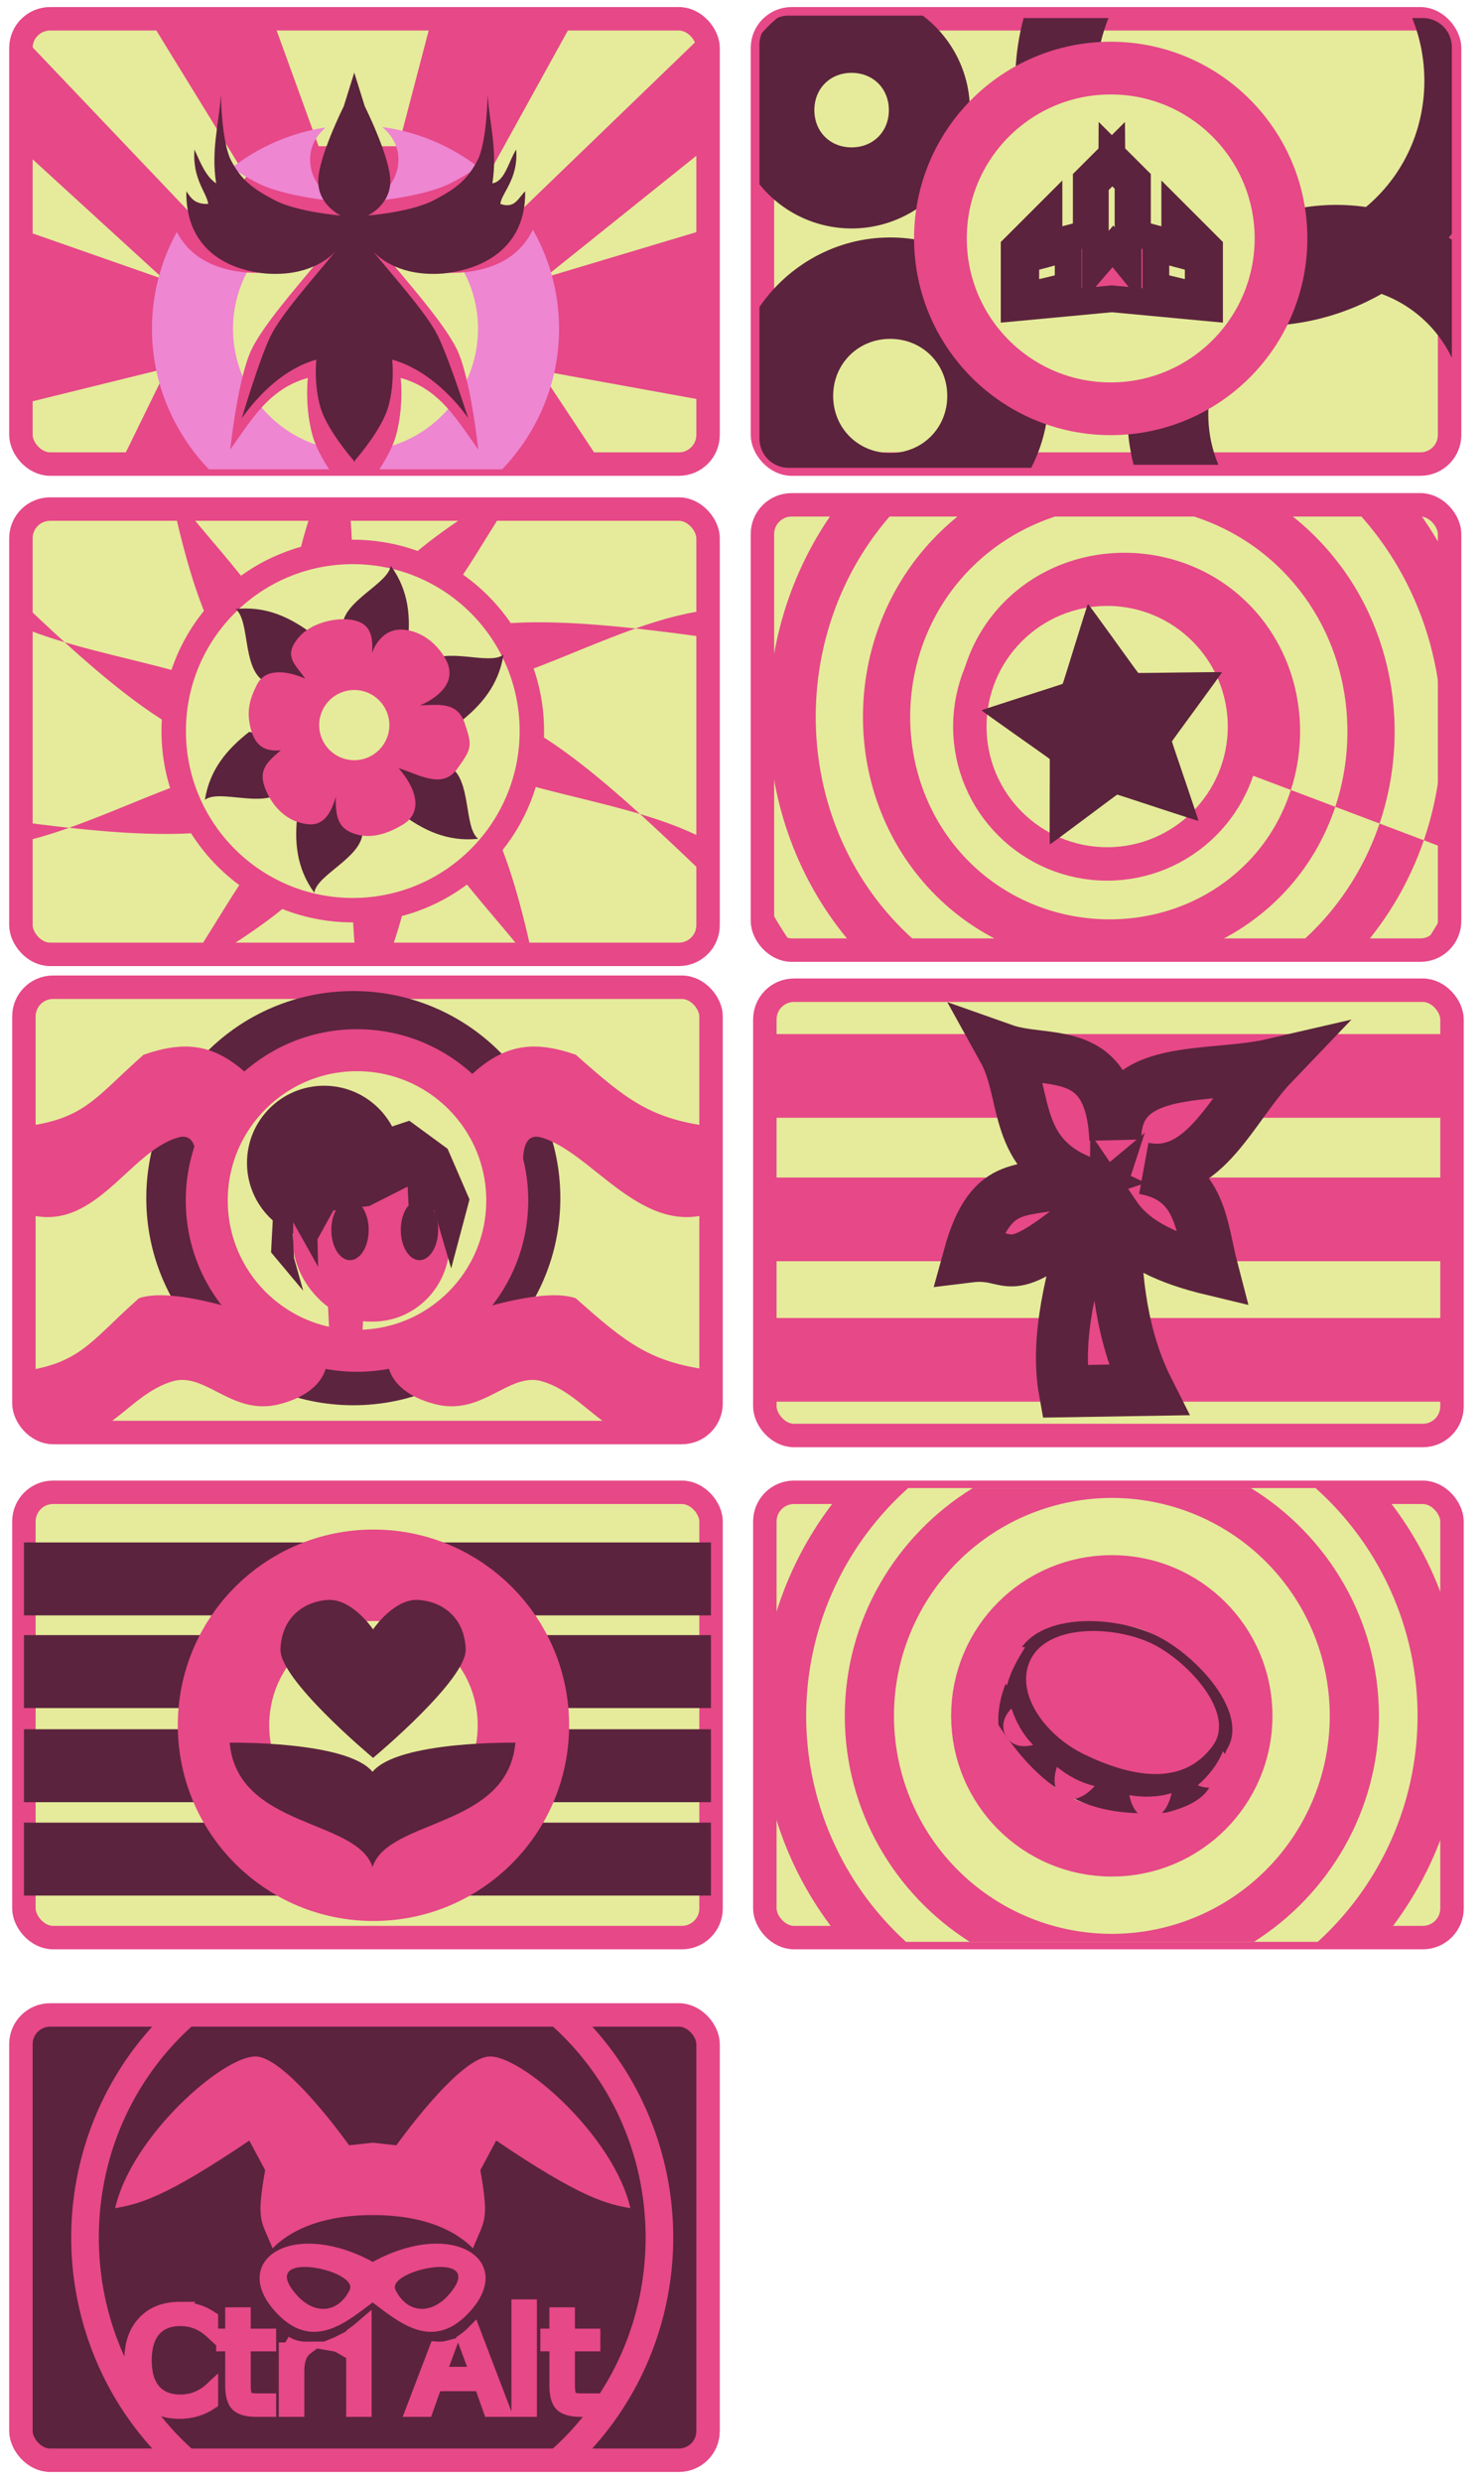 <?xml version="1.0" encoding="UTF-8" standalone="no"?>
<!-- Created with Inkscape (http://www.inkscape.org/) -->

<svg
   width="183mm"
   height="306mm"
   viewBox="0 0 183 306"
   version="1.1"
   id="svg27335"
   inkscape:version="1.2.2 (b0a8486, 2022-12-01)"
   sodipodi:docname="Flags.svg"
   xml:space="preserve"
   xmlns:inkscape="http://www.inkscape.org/namespaces/inkscape"
   xmlns:sodipodi="http://sodipodi.sourceforge.net/DTD/sodipodi-0.dtd"
   xmlns="http://www.w3.org/2000/svg"
   xmlns:svg="http://www.w3.org/2000/svg"><sodipodi:namedview
     id="namedview27337"
     pagecolor="#ffffff"
     bordercolor="#000000"
     borderopacity="0.25"
     inkscape:showpageshadow="2"
     inkscape:pageopacity="0.0"
     inkscape:pagecheckerboard="0"
     inkscape:deskcolor="#d1d1d1"
     inkscape:document-units="mm"
     showgrid="false"
     showguides="true"
     inkscape:zoom="0.49798681"
     inkscape:cx="276.11173"
     inkscape:cy="590.37708"
     inkscape:window-width="1360"
     inkscape:window-height="699"
     inkscape:window-x="0"
     inkscape:window-y="32"
     inkscape:window-maximized="1"
     inkscape:current-layer="layer1"><sodipodi:guide
       position="30.149,180.144"
       orientation="0,-1"
       id="guide65746"
       inkscape:locked="false" /></sodipodi:namedview><defs
     id="defs27332"><rect
       x="40.323"
       y="586.335"
       width="417.928"
       height="89.295"
       id="rect62629" /></defs><g
     inkscape:label="Layer 1"
     inkscape:groupmode="layer"
     id="layer1"><rect
       style="fill:#e5eb9a;fill-opacity:1;stroke:#e64888;stroke-width:2.892;stroke-linecap:square;stroke-linejoin:round;stroke-dasharray:none;stroke-opacity:1;paint-order:markers stroke fill"
       id="rect27925"
       width="84.737"
       height="54.895"
       x="2.579"
       y="2.316"
       rx="3.599"
       ry="3.599" /><path
       style="fill:#e64888;fill-opacity:1;stroke:none;stroke-width:19.992;stroke-linecap:square;stroke-linejoin:round;stroke-dasharray:none;stroke-opacity:1;paint-order:markers stroke fill"
       d="M 2.234,3.96 25.289,28.188 30.369,21.805 18.125,1.876 h 15.305 l 5.862,16.152 h 9.834 l 4.299,-16.412 17.715,0.13 -11.723,21.232 2.771,4.938 25.365,-24.476 0.022,14.396 -20.448,16.395 20.388,-6.106 0.792,21.499 L 66.583,45.679 74.657,57.886 14.608,57.626 20.6,45.382 2.103,49.941 1.973,28.057 20.209,34.44 1.973,17.767 Z"
       id="path29963"
       sodipodi:nodetypes="ccccccccccccccccccccccccc" /><g
       id="path29877"
       transform="translate(-7.294,-15.247)"><path
         id="path29906"
         style="color:#000000;fill:#ee86d2;fill-opacity:1;stroke-linecap:square;stroke-linejoin:round;-inkscape-stroke:none;paint-order:markers stroke fill"
         d="m 54.445,30.907 c 0.982,0.844 1.981,2.15 1.981,3.982 0,3.602 -3.388,5.183 -3.388,5.183 0,0 6.505,-0.505 9.967,-2.313 1.316,-0.687 2.357,-1.302 3.227,-1.954 -3.379,-2.569 -7.414,-4.308 -11.786,-4.898 z m -6.995,0.053 c -4.294,0.646 -8.25,2.402 -11.563,4.961 0.837,0.609 1.829,1.192 3.066,1.838 3.462,1.807 9.967,2.313 9.967,2.313 0,0 -3.388,-1.58 -3.388,-5.183 0,-1.792 0.957,-3.083 1.918,-3.928 z m 25.558,12.603 c -1.678,3.429 -4.831,4.927 -8.728,5.279 -6.276,0.44 -9.434,-2.233 -10.495,-3.388 3.802,4.613 8.248,9.572 9.857,12.866 1.67,3.418 2.631,12.348 2.631,12.348 -2.581,-3.585 -4.739,-7.48 -9.563,-8.822 0,0 0.412,3.397 -0.558,7.017 -0.364,1.357 -1.189,2.873 -2.077,4.241 h 15.143 c 4.335,-4.522 7.018,-10.638 7.018,-17.318 0,-4.421 -1.176,-8.594 -3.228,-12.223 z M 29.099,43.85 c -1.952,3.561 -3.066,7.631 -3.066,11.935 0,6.68 2.683,12.795 7.018,17.318 H 47.884 C 46.996,71.735 46.17,70.219 45.807,68.862 44.837,65.242 45.248,61.845 45.248,61.845 c -4.824,1.342 -6.983,5.236 -9.563,8.822 0,0 0.961,-8.93 2.631,-12.348 1.609,-3.293 6.053,-8.251 9.855,-12.864 -1.064,1.157 -4.221,3.825 -10.492,3.386 -3.786,-0.341 -6.867,-1.768 -8.579,-4.991 z" /><path
         id="path29903"
         style="color:#000000;fill:#e5eb9a;fill-opacity:1;stroke-width:19.992;stroke-linecap:square;stroke-linejoin:round;-inkscape-stroke:none;paint-order:markers stroke fill"
         d="m 53.785,45.453 c 3.802,4.613 8.248,9.572 9.857,12.866 0.46,0.942 0.867,2.304 1.214,3.781 a 15.105,15.105 0 0 0 1.384,-6.315 15.105,15.105 0 0 0 -1.706,-6.97 c -0.085,0.009 -0.169,0.019 -0.254,0.026 C 58.004,49.281 54.846,46.609 53.785,45.453 Z m -5.615,0.003 c -1.061,1.154 -4.205,3.81 -10.442,3.388 a 15.105,15.105 0 0 0 -1.699,6.941 15.105,15.105 0 0 0 1.184,5.852 c 0.322,-1.297 0.69,-2.475 1.102,-3.318 1.609,-3.293 6.053,-8.251 9.855,-12.864 z M 45.248,61.845 c -2.446,0.681 -4.206,2.018 -5.684,3.639 a 15.105,15.105 0 0 0 6.656,4.566 C 46.051,69.646 45.91,69.247 45.807,68.862 44.837,65.242 45.248,61.845 45.248,61.845 Z m 11.462,0 c 0,0 0.412,3.397 -0.558,7.017 -0.115,0.43 -0.277,0.876 -0.472,1.328 a 15.105,15.105 0 0 0 6.878,-4.524 c -1.512,-1.702 -3.311,-3.115 -5.848,-3.82 z" /></g><path
       id="path32283"
       style="fill:#5b233d;fill-opacity:1;stroke:none;stroke-width:19.969;stroke-linecap:square;stroke-linejoin:round;stroke-dasharray:none;stroke-opacity:1;paint-order:markers stroke fill"
       d="m 27.238,11.672 c -0.229,3.622 -1.231,6.761 -0.585,10.929 -1.239,-0.806 -1.935,-2.517 -2.669,-4.164 -0.298,3.597 1.523,5.331 1.693,6.701 -1.717,0.063 -2.158,-0.784 -2.699,-1.561 -0.103,7.088 4.996,9.71 9.855,10.148 5.117,0.359 7.693,-1.818 8.561,-2.763 -3.102,3.764 -6.728,7.808 -8.04,10.495 -1.362,2.789 -3.528,10.075 -3.528,10.075 2.106,-2.925 5.249,-6.102 9.185,-7.198 0,0 -0.336,2.771 0.456,5.725 0.712,2.658 3.586,6.07 4.159,6.732 v 0.14 c 0,0 0.044,-0.051 0.061,-0.07 0.017,0.019 0.06,0.07 0.06,0.07 v -0.14 c 0.574,-0.663 3.448,-4.075 4.16,-6.732 0.791,-2.954 0.455,-5.725 0.455,-5.725 3.936,1.095 7.263,4.272 9.369,7.198 0,0 -2.35,-7.286 -3.713,-10.075 -1.313,-2.688 -4.94,-6.734 -8.042,-10.497 0.866,0.943 3.442,3.124 8.563,2.765 4.859,-0.438 10.326,-3.061 10.223,-10.148 -0.836,0.8 -1.267,2.207 -3.067,1.561 0.17,-1.37 2.252,-3.104 1.954,-6.701 -0.935,1.472 -1.379,3.924 -2.93,4.164 0.645,-4.168 -0.356,-7.307 -0.585,-10.929 0,0 -0.07,5.928 -1.301,8.197 -1.231,2.269 -2.51,3.339 -5.335,4.814 -2.825,1.474 -8.132,1.887 -8.132,1.887 0,0 2.765,-1.289 2.765,-4.228 0,-2.939 -3.155,-9.248 -3.155,-9.248 L 43.696,8.99 v -0.075 l -0.011,0.037 -0.012,-0.037 v 0.075 L 42.395,13.092 c 0,0 -3.155,6.309 -3.155,9.248 0,2.939 2.765,4.228 2.765,4.228 0,0 -5.307,-0.412 -8.132,-1.887 -2.825,-1.474 -4.104,-2.545 -5.334,-4.814 -1.231,-2.269 -1.301,-8.197 -1.301,-8.197 z"
       sodipodi:nodetypes="cccccccsccscccccsccscccccccsscscccccccscsscc" /><rect
       style="fill:#e5eb9a;fill-opacity:1;stroke:#e64888;stroke-width:2.892;stroke-linecap:square;stroke-linejoin:round;stroke-dasharray:none;stroke-opacity:1;paint-order:markers stroke fill"
       id="rect40380"
       width="84.737"
       height="54.895"
       x="94.02"
       y="2.316"
       rx="3.599"
       ry="3.599" /><g
       id="path40434"
       transform="translate(-0.368,-0.391)"><path
         id="path40463"
         style="color:#000000;fill:#5b233d;fill-opacity:1;stroke-linecap:square;stroke-linejoin:round;-inkscape-stroke:none;paint-order:markers stroke fill"
         d="m 97.619,2.317 c -0.479,0 -0.935,0.094 -1.352,0.263 a 14.589,14.589 0 0 0 -1.947,1.894 c -0.192,0.441 -0.3,0.929 -0.3,1.442 v 17.194 a 14.589,14.589 0 0 0 11.365,5.446 14.589,14.589 0 0 0 14.589,-14.589 14.589,14.589 0 0 0 -5.823,-11.65 z m 7.765,7.056 c 2.655,0 4.594,1.939 4.594,4.594 0,2.655 -1.939,4.592 -4.594,4.592 -2.655,0 -4.592,-1.937 -4.592,-4.592 0,-2.655 1.937,-4.594 4.592,-4.594 z" /></g><g
       id="path40436"
       transform="translate(0.276,0.092)"><path
         id="path40456"
         style="color:#000000;fill:#5b233d;fill-opacity:1;stroke-linecap:square;stroke-linejoin:round;-inkscape-stroke:none;paint-order:markers stroke fill"
         d="m 164.522,25.168 a 25.791,25.791 0 0 0 -25.791,25.791 25.791,25.791 0 0 0 0.784,6.252 h 10.46 c -0.805,-1.91 -1.249,-4.021 -1.249,-6.252 0,-8.842 6.953,-15.795 15.795,-15.795 6.338,0 11.704,3.573 14.236,8.853 V 29.456 a 25.791,25.791 0 0 0 -14.235,-4.287 z" /></g><g
       id="path40438"
       transform="translate(0.276,-0.092)"><path
         id="path40449"
         style="color:#000000;fill:#5b233d;fill-opacity:1;stroke-linecap:square;stroke-linejoin:round;-inkscape-stroke:none;paint-order:markers stroke fill"
         d="m 125.954,2.317 a 30.22,30.22 0 0 0 -1.03,7.742 30.22,30.22 0 0 0 30.22,30.219 30.22,30.22 0 0 0 23.614,-11.363 V 5.916 c 0,-1.994 -1.605,-3.599 -3.599,-3.599 h -1.293 c 0.968,2.378 1.502,4.989 1.502,7.742 0,11.288 -8.937,20.225 -20.225,20.225 -11.288,0 -20.223,-8.937 -20.223,-20.225 0,-2.753 0.535,-5.364 1.502,-7.742 z" /></g><g
       id="path44070"
       transform="translate(-0.368,0.461)"><path
         id="path44077"
         style="color:#000000;fill:#5b233d;fill-opacity:1;-inkscape-stroke:none;paint-order:markers stroke fill"
         d="m 110.146,28.813 c -6.663,0 -12.593,3.412 -16.126,8.568 v 16.231 c 0,1.994 1.605,3.599 3.599,3.599 H 127.53 c 1.374,-2.666 2.151,-5.68 2.151,-8.862 0,-10.716 -8.82,-19.537 -19.535,-19.537 z m 0,12.5 c 3.96,0 7.035,3.077 7.035,7.037 0,3.96 -3.075,7.035 -7.035,7.035 -3.96,0 -7.037,-3.075 -7.037,-7.035 0,-3.96 3.077,-7.037 7.037,-7.037 z" /></g><circle
       style="fill:#e5eb9a;fill-opacity:1;stroke:#e64888;stroke-width:6.5;stroke-linecap:butt;stroke-linejoin:miter;stroke-dasharray:none;stroke-opacity:1;paint-order:markers stroke fill"
       id="path43342"
       cx="136.968"
       cy="29.394"
       r="21" /><path
       id="path41704"
       style="fill:#e64888;fill-opacity:1;stroke:#5b233d;stroke-width:3.296;stroke-linecap:butt;stroke-linejoin:miter;stroke-dasharray:none;stroke-opacity:1;paint-order:markers stroke fill"
       d="m 137.107,18.985 -3.154,3.154 v 6.672 l -4.598,1.232 v -3.818 l -4.295,4.295 v 7.445 l 12.049,-1.129 12.048,1.129 v -7.445 l -4.295,-4.295 v 3.818 l -4.598,-1.232 v -6.672 l -3.155,-3.154 -8.8e-4,0.178 z m 0.067,1.657 1.93,1.941 v 10.087 l -1.864,-2.3 -2.168,2.506 V 22.744 Z m -5.456,9.942 v 4.664 l -5.224,1.25 v -4.514 z m 10.817,0 5.224,1.4 v 4.514 l -5.224,-1.25 z" /><rect
       style="fill:#e5eb9a;fill-opacity:1;stroke:#e64888;stroke-width:2.892;stroke-linecap:square;stroke-linejoin:round;stroke-dasharray:none;stroke-opacity:1;paint-order:markers stroke fill"
       id="rect42562"
       width="84.737"
       height="54.895"
       x="2.579"
       y="62.756"
       rx="3.599"
       ry="3.599" /><path
       id="path55288"
       style="fill:#e64888;fill-opacity:1;stroke:none;stroke-width:3.377;stroke-linecap:butt;stroke-linejoin:miter;stroke-dasharray:none;stroke-opacity:1;paint-order:markers stroke fill"
       inkscape:transform-center-x="-0.048489722"
       inkscape:transform-center-y="-4.3887459"
       d="m 21.369,62.204 c 2.641,12.025 6.684,24.036 14.013,22.329 0.309,-0.072 0.605,-0.156 0.892,-0.246 0.085,-6.825 -7.556,-14.277 -13.841,-22.083 z m 14.905,22.083 c -0.022,1.799 -0.584,3.555 -1.848,5.262 1.039,1.469 1.617,3.219 1.598,5.343 1.704,0.577 3.2,1.654 4.433,3.384 1.718,-0.535 3.561,-0.543 5.575,0.131 1.076,-1.442 2.562,-2.532 4.588,-3.171 0.022,-1.799 0.584,-3.555 1.848,-5.263 -1.039,-1.469 -1.617,-3.219 -1.598,-5.343 -1.704,-0.577 -3.2,-1.655 -4.433,-3.384 -1.718,0.535 -3.561,0.543 -5.575,-0.131 -1.076,1.443 -2.562,2.533 -4.588,3.171 z m 4.588,-3.171 C 43.98,76.934 43.661,69.803 43.115,62.204 h -4.406 c -3.02,8.597 -4.066,16.328 1.286,18.588 0.293,0.124 0.58,0.229 0.866,0.324 z m 5.575,0.131 C 52.71,79.295 57.321,70.353 62.547,62.204 h -2.956 c -9.318,5.811 -17.152,12.491 -13.663,18.272 0.164,0.272 0.335,0.527 0.51,0.772 z m 4.433,3.384 c 6.977,2.363 17.428,-3.606 27.502,-7.155 -12.806,-1.396 -26.786,-1.654 -27.461,6.232 -0.027,0.316 -0.039,0.623 -0.042,0.924 z m 27.502,-7.155 c 3.416,0.372 6.707,0.817 9.681,1.219 v -3.553 c -3.094,0.259 -6.367,1.167 -9.681,2.334 z M 52.469,89.974 C 56.724,95.987 68.688,97.301 78.925,100.351 69.385,91.695 58.226,83.269 53.045,89.251 c -0.208,0.24 -0.397,0.481 -0.576,0.723 z m 26.456,10.377 c 3.375,3.062 6.498,6.093 9.129,8.585 v -4.83 c -2.641,-1.586 -5.794,-2.762 -9.129,-3.755 z M 50.621,95.237 c -0.087,7.038 8.046,14.743 14.43,22.816 h 0.637 C 63.051,105.789 58.99,93.249 51.512,94.99 c -0.309,0.072 -0.604,0.156 -0.892,0.247 z m -4.588,3.171 c -3.218,4.315 -2.775,11.776 -2.2,19.645 h 4.09 c 3.218,-8.888 4.481,-16.997 -1.023,-19.321 -0.293,-0.124 -0.581,-0.229 -0.866,-0.324 z M 40.457,98.276 C 33.995,100.288 29.293,109.715 23.869,118.053 h 2.238 c 9.827,-5.977 18.496,-12.979 14.86,-19.006 -0.164,-0.272 -0.335,-0.526 -0.51,-0.771 z m -4.433,-3.384 c -6.977,-2.363 -17.428,3.606 -27.502,7.155 12.806,1.396 26.786,1.654 27.461,-6.232 0.027,-0.316 0.039,-0.623 0.042,-0.924 z M 8.522,102.048 c -2.295,-0.25 -4.542,-0.532 -6.678,-0.815 v 2.719 c 2.178,-0.43 4.418,-1.107 6.678,-1.903 z M 34.426,89.549 C 30.17,83.536 18.206,82.223 7.969,79.172 c 9.54,8.656 20.699,17.083 25.88,11.1 0.208,-0.24 0.397,-0.481 0.576,-0.723 z M 7.969,79.172 C 5.801,77.205 3.755,75.264 1.844,73.44 v 3.526 c 1.907,0.852 3.979,1.567 6.125,2.207 z" /><circle
       style="fill:#e5eb9a;fill-opacity:1;stroke:#e64888;stroke-width:3.013;stroke-linecap:butt;stroke-linejoin:miter;stroke-dasharray:none;stroke-opacity:1;paint-order:markers stroke fill"
       id="circle51600"
       cx="43.503"
       cy="90.122"
       r="22.083" /><path
       id="path47864"
       style="fill:#5b233d;fill-opacity:1;stroke:none;stroke-width:9.029;stroke-linecap:butt;stroke-linejoin:miter;stroke-dasharray:none;stroke-opacity:1;paint-order:markers stroke fill"
       d="m 48.189,69.739 c -0.311,2.245 -5.868,4.32 -5.959,7.461 l 1.494,6.633 6.528,-4.312 c 0.406,-3.361 0.196,-6.665 -2.063,-9.782 z m -17.91,5.274 c -0.399,4.87e-4 -0.807,0.022 -1.226,0.065 1.789,1.392 0.807,7.242 3.481,8.892 l 6.492,2.023 -0.47,-7.809 c -2.411,-1.81 -5.029,-3.174 -8.277,-3.17 z m 31.808,5.701 c -1.808,1.368 -7.204,-1.095 -9.49,1.062 l -3.634,5.748 7.665,1.567 c 2.664,-2.089 4.851,-4.575 5.459,-8.376 z m -31.362,9.511 c -2.664,2.089 -4.851,4.575 -5.459,8.376 1.808,-1.368 7.204,1.095 9.49,-1.062 l 3.634,-5.747 z m 18.268,2.266 0.47,7.809 c 2.707,2.032 5.675,3.502 9.503,3.105 -1.789,-1.392 -0.807,-7.242 -3.481,-8.892 z m -5.771,3.467 -6.528,4.312 c -0.406,3.361 -0.196,6.665 2.063,9.782 0.311,-2.245 5.868,-4.32 5.959,-7.461 z" /><path
       id="path47724"
       style="fill:#e64888;fill-opacity:1;stroke:none;stroke-width:9.029;stroke-linecap:butt;stroke-linejoin:miter;stroke-dasharray:none;stroke-opacity:1;paint-order:markers stroke fill"
       d="m 42.358,76.337 c -1.892,0.001 -4.404,0.724 -5.751,2.517 -1.596,2.125 -0.196,3.034 1.03,4.799 -2.384,-1.021 -4.899,-1.269 -5.927,0.706 -1.028,1.975 -1.323,3.535 -0.753,5.599 0.571,2.064 1.746,2.71 3.669,2.54 -1.633,1.379 -2.776,2.396 -1.976,4.564 0.8,2.168 2.374,3.744 4.093,4.281 1.719,0.537 3.595,0.713 4.658,-3.105 -0.046,2.707 0.435,3.938 2.352,4.563 1.917,0.625 3.917,0.072 5.975,-1.176 2.058,-1.248 2.115,-3.808 -0.565,-6.916 2.322,0.66 5.34,2.686 7.203,0.094 1.863,-2.591 1.876,-2.828 0.941,-5.646 -0.936,-2.818 -3.531,-2.2 -5.504,-2.211 0,0 4.941,-1.853 3.293,-5.41 -0.523,-1.13 -2.28,-3.607 -5.269,-3.905 -2.989,-0.297 -3.952,2.87 -3.952,2.87 0.226,-2.718 -0.644,-3.792 -2.54,-4.093 -0.296,-0.047 -0.625,-0.071 -0.976,-0.071 z" /><circle
       style="fill:#e5eb9a;fill-opacity:1;stroke:none;stroke-width:9.029;stroke-linecap:butt;stroke-linejoin:miter;stroke-dasharray:none;stroke-opacity:1;paint-order:markers stroke fill"
       id="path48220"
       cx="43.686"
       cy="89.389"
       r="4.328" /><rect
       style="fill:#e5eb9a;fill-opacity:1;stroke:#e64888;stroke-width:2.892;stroke-linecap:square;stroke-linejoin:round;stroke-dasharray:none;stroke-opacity:1;paint-order:markers stroke fill"
       id="rect49982"
       width="84.737"
       height="54.895"
       x="94.02"
       y="62.235"
       rx="3.599"
       ry="3.599" /><path
       id="path59166"
       style="fill:#e64888;fill-rule:evenodd;stroke-width:0.265"
       d="M 42.672,15.661 C 9.268,60.393 11.214,124.806 49.155,166.588 H 72.565 C 70.343,164.823 68.173,162.97 66.086,160.987 25.5,122.417 24.861,56.408 63.244,16.098 c 0.143,-0.15 0.295,-0.288 0.439,-0.438 z m 45.672,0 c -4.896,3.386 -9.504,7.319 -13.735,11.801 -32.197,34.116 -31.56,89.787 2.84,122.162 8.045,7.571 17.345,13.225 27.249,16.964 h 59.617 c 10.96,-4.181 21.132,-10.767 29.613,-19.806 7.928,-8.45 13.632,-18.35 17.127,-28.869 l -15.046,-5.687 c -2.725,8.432 -7.169,16.397 -13.445,23.193 -24.629,26.67 -67.381,27.307 -93.751,2.84 C 60.598,112.081 59.96,66.746 85.973,38.826 113.701,9.065 161.62,8.427 191.089,35.985 c 22.779,21.302 29.303,53.835 19.968,81.929 l 14.996,5.667 c 11.444,-33.824 3.712,-73.119 -23.6,-98.96 -3.515,-3.325 -7.256,-6.304 -11.164,-8.961 z M 226.052,123.581 c -4.266,12.608 -11.177,24.46 -20.759,34.565 -2.901,3.059 -5.981,5.854 -9.181,8.442 h 23.197 c 9.861,-11.101 17.111,-23.836 21.738,-37.338 z m 14.995,5.669 8.924,3.373 V 35.722 c -3.478,-7.003 -7.628,-13.729 -12.486,-20.061 h -21.279 c 29.874,30.37 38.046,75.057 24.841,113.589 z M 196.01,112.226 C 203.236,89.864 197.969,64.108 179.724,47.348 156.453,25.973 118.864,26.61 97.336,50.19 c -19.831,21.72 -19.193,56.729 2.842,76.706 20.17,18.286 52.598,17.649 71.024,-2.842 4.623,-5.14 7.87,-11.149 9.823,-17.493 l -14.985,-5.663 c -1.181,4.255 -3.234,8.31 -6.203,11.792 -12.211,14.322 -34.336,14.957 -48.296,2.842 -15.862,-13.767 -16.497,-38.465 -2.84,-53.979 15.321,-17.404 42.593,-18.039 59.66,-2.84 13.716,12.215 17.786,31.217 12.665,47.849 z m -29.97,-11.328 c 3.026,-10.9 0.151,-23.161 -9.043,-30.822 -10.847,-9.039 -27.843,-8.406 -36.933,2.842 -7.505,9.287 -6.874,23.729 2.842,31.25 7.721,5.977 19.626,5.351 25.568,-2.84 1.32,-1.82 2.136,-3.934 2.54,-6.109 l -13.904,-5.255 c 1.709,1.709 -1.461,3.148 -2.842,2.842 -3.74,-0.83 -4.342,-5.621 -2.842,-8.523 2.684,-5.191 9.654,-5.799 14.205,-2.842 4.701,3.055 6.342,8.609 5.382,13.779 z M 22.694,16.598 c -3.369,1.575 -5.697,4.981 -5.697,8.958 v 1.424 c 1.733,-3.532 3.642,-6.991 5.697,-10.382 z M 16.997,147.636 v 9.056 c 0,5.482 4.414,9.896 9.896,9.896 h 1.578 c -4.395,-6.034 -8.221,-12.375 -11.474,-18.952 z m 232.974,1.891 c -2.906,5.901 -6.29,11.608 -10.153,17.061 h 0.257 c 5.482,0 9.896,-4.414 9.896,-9.896 z"
       transform="matrix(0.364,0,0,0.364,87.838,56.539)" /><circle
       style="fill:#e5eb9a;fill-opacity:1;stroke:#e64888;stroke-width:4.121;stroke-linecap:butt;stroke-linejoin:miter;stroke-dasharray:none;stroke-opacity:1;paint-order:markers stroke fill"
       id="path50038"
       cx="136.53"
       cy="89.57"
       r="16.934" /><path
       sodipodi:type="star"
       style="fill:#5b233d;fill-opacity:1;stroke:none;stroke-width:12.5;stroke-linecap:butt;stroke-linejoin:miter;stroke-dasharray:none;stroke-opacity:1;paint-order:markers stroke fill"
       id="path50036"
       inkscape:flatsided="false"
       sodipodi:sides="5"
       sodipodi:cx="136.53011"
       sodipodi:cy="86.438034"
       sodipodi:r1="25.806114"
       sodipodi:r2="13.101065"
       sodipodi:arg1="0.78539816"
       sodipodi:arg2="1.4279931"
       inkscape:rounded="0.0081797228"
       inkscape:randomized="0"
       d="m 154.778,104.686 c -0.101,0.098 -16.244,-5.302 -16.383,-5.28 -0.136,0.022 -13.458,10.09 -13.58,10.026 -0.125,-0.066 0.023,-17.087 -0.041,-17.213 -0.063,-0.123 -13.755,-9.681 -13.732,-9.817 0.024,-0.139 16.258,-5.259 16.358,-5.358 0.098,-0.098 4.957,-16.074 5.094,-16.093 0.139,-0.02 10.025,13.837 10.151,13.901 0.123,0.063 16.819,-0.253 16.88,-0.129 0.062,0.126 -10.062,13.811 -10.084,13.95 -0.022,0.136 5.438,15.917 5.338,16.014 z"
       inkscape:transform-center-x="0.053805998"
       inkscape:transform-center-y="-0.053806306"
       transform="matrix(0.611,0,0,0.611,53.208,37.224)" /><rect
       style="fill:#5b233d;fill-opacity:1;stroke:#e64888;stroke-width:2.892;stroke-linecap:square;stroke-linejoin:round;stroke-dasharray:none;stroke-opacity:1;paint-order:markers stroke fill"
       id="rect59962"
       width="84.737"
       height="54.895"
       x="2.579"
       y="248.399"
       rx="3.599"
       ry="3.599" /><rect
       style="fill:#e5eb9a;fill-opacity:1;stroke:#e64888;stroke-width:2.892;stroke-linecap:square;stroke-linejoin:round;stroke-dasharray:none;stroke-opacity:1;paint-order:markers stroke fill"
       id="rect59964"
       width="84.737"
       height="54.895"
       x="94.317"
       y="122.072"
       rx="3.599"
       ry="3.599" /><path
       id="rect83464"
       style="fill:#e64888;fill-opacity:1;stroke:none;stroke-width:7.248;stroke-linecap:butt;stroke-linejoin:miter;stroke-dasharray:none;stroke-opacity:1;paint-order:markers stroke fill"
       d="m 94.317,127.48 v 10.316 h 84.737 v -10.316 z m 0,17.685 v 10.316 h 84.737 v -10.316 z m 0,17.316 v 10.316 H 179.054 V 162.48 Z" /><rect
       style="fill:#e5eb9a;fill-opacity:1;stroke:#e64888;stroke-width:2.892;stroke-linecap:square;stroke-linejoin:round;stroke-dasharray:none;stroke-opacity:1;paint-order:markers stroke fill"
       id="rect59966"
       width="84.737"
       height="54.895"
       x="94.317"
       y="183.967"
       rx="3.599"
       ry="3.599" /><g
       id="circle91417"
       transform="matrix(1.019,0,0,1.019,-2.597,-4.013)"><path
         id="path91421"
         style="color:#000000;fill:#e64888;-inkscape-stroke:none;paint-order:markers stroke fill"
         d="m 104.8,183.968 c -6.351,7.429 -10.195,17.059 -10.195,27.56 0,10.395 3.768,19.937 10.005,27.335 h 16.789 c -9.454,-5.42 -15.79,-15.605 -15.79,-27.335 0,-11.896 6.517,-22.2 16.193,-27.56 z m 47.601,0 c 9.675,5.36 16.193,15.664 16.193,27.56 0,11.73 -6.336,21.915 -15.79,27.335 h 16.789 c 4.855,-5.759 8.212,-12.817 9.461,-20.565 v -13.541 c -1.266,-7.849 -4.694,-14.99 -9.652,-20.789 z" /><path
         id="path91423"
         style="color:#000000;fill:#e5eb9a;stroke-width:11.004;-inkscape-stroke:none;paint-order:markers stroke fill"
         d="m 112.452,183.968 a 36.994,36.994 0 0 0 -12.344,27.56 36.994,36.994 0 0 0 12.084,27.335 h 49.821 a 36.994,36.994 0 0 0 12.084,-27.335 36.994,36.994 0 0 0 -12.344,-27.56 z" /></g><g
       id="circle91415"
       transform="matrix(1.019,0,0,1.019,-2.597,-4.013)"><path
         id="path91427"
         style="color:#000000;fill:#e64888;-inkscape-stroke:none;paint-order:markers stroke fill"
         d="m 120.27,183.968 c -9.272,5.697 -15.488,15.935 -15.488,27.56 0,11.473 6.056,21.596 15.129,27.335 h 34.382 c 9.073,-5.739 15.129,-15.862 15.129,-27.335 0,-11.624 -6.216,-21.863 -15.488,-27.56 z m 16.832,7.146 c 11.345,0 20.416,9.069 20.416,20.414 0,11.345 -9.071,20.414 -20.416,20.414 -11.345,0 -20.414,-9.069 -20.414,-20.414 0,-11.345 9.069,-20.414 20.414,-20.414 z" /><path
         style="color:#000000;fill:#e5eb9a;stroke-width:11.906;-inkscape-stroke:none;paint-order:markers stroke fill"
         d="m 163.47,211.527 a 26.368,26.368 0 0 1 -26.368,26.368 26.368,26.368 0 0 1 -26.368,-26.368 26.368,26.368 0 0 1 26.368,-26.368 26.368,26.368 0 0 1 26.368,26.368 z"
         id="path91429" /></g><circle
       style="fill:#e5eb9a;fill-opacity:1;stroke:#e64888;stroke-width:8.549;stroke-linecap:butt;stroke-linejoin:miter;stroke-dasharray:none;stroke-opacity:1;paint-order:markers stroke fill"
       id="path91154"
       cx="137.102"
       cy="211.527"
       r="15.539" /><rect
       style="fill:#5b233d;fill-opacity:1;stroke:#5b233d;stroke-width:4.404;stroke-linecap:butt;stroke-linejoin:miter;stroke-dasharray:none;stroke-opacity:1;paint-order:markers stroke fill"
       id="rect89338"
       width="80.304"
       height="4.588"
       x="5.16"
       y="188.209"
       rx="0"
       ry="0" /><rect
       style="fill:#e5eb9a;fill-opacity:1;stroke:#e64888;stroke-width:2.892;stroke-linecap:square;stroke-linejoin:round;stroke-dasharray:none;stroke-opacity:1;paint-order:markers stroke fill"
       id="rect59968"
       width="84.737"
       height="54.895"
       x="2.948"
       y="183.967"
       rx="3.599"
       ry="3.599" /><rect
       style="fill:#5b233d;fill-opacity:1;stroke:#5b233d;stroke-width:4.404;stroke-linecap:butt;stroke-linejoin:miter;stroke-dasharray:none;stroke-opacity:1;paint-order:markers stroke fill"
       id="rect88608"
       width="80.304"
       height="4.588"
       x="5.16"
       y="226.893"
       rx="0"
       ry="0" /><rect
       style="fill:#5b233d;fill-opacity:1;stroke:#5b233d;stroke-width:4.404;stroke-linecap:butt;stroke-linejoin:miter;stroke-dasharray:none;stroke-opacity:1;paint-order:markers stroke fill"
       id="rect89336"
       width="80.304"
       height="4.588"
       x="5.16"
       y="215.38"
       rx="0"
       ry="0" /><rect
       style="fill:#5b233d;fill-opacity:1;stroke:#5b233d;stroke-width:4.404;stroke-linecap:butt;stroke-linejoin:miter;stroke-dasharray:none;stroke-opacity:1;paint-order:markers stroke fill"
       id="rect89340"
       width="80.304"
       height="4.588"
       x="5.16"
       y="192.353"
       rx="0"
       ry="0" /><rect
       style="fill:#5b233d;fill-opacity:1;stroke:#5b233d;stroke-width:4.404;stroke-linecap:butt;stroke-linejoin:miter;stroke-dasharray:none;stroke-opacity:1;paint-order:markers stroke fill"
       id="rect35880"
       width="80.304"
       height="4.588"
       x="5.16"
       y="203.775"
       rx="0"
       ry="0" /><circle
       style="fill:#e5eb9a;fill-opacity:1;stroke:#e64888;stroke-width:11.275;stroke-linecap:butt;stroke-linejoin:miter;stroke-dasharray:none;stroke-opacity:1;paint-order:markers stroke fill"
       id="path88061"
       cx="46.054"
       cy="212.688"
       r="18.491" /><g
       id="path62814"
       transform="translate(0,126.327)"><path
         id="path62821"
         style="color:#000000;fill:#e64888;stroke-width:1.013;-inkscape-stroke:none;paint-order:markers stroke fill"
         d="M 20.925,121.335 A 37.12,38.116 0 0 0 8.782,149.516 37.12,38.116 0 0 0 20.934,177.704 h 5.363 c -8.548,-6.271 -14.108,-16.546 -14.108,-28.189 0,-11.637 5.554,-21.908 14.096,-28.18 z m 44.594,0 c 8.541,6.272 14.094,16.543 14.094,28.18 0,11.643 -5.558,21.918 -14.106,28.189 h 5.362 A 37.12,38.116 0 0 0 83.021,149.516 37.12,38.116 0 0 0 70.891,121.335 Z" /></g><path
       id="path60708"
       style="fill:#e64888;fill-opacity:1;stroke:none;stroke-width:3.319;stroke-linecap:butt;stroke-linejoin:miter;stroke-dasharray:none;stroke-opacity:1;paint-order:markers stroke fill"
       d="m 38.112,276.59 c -5.663,-0.035 -8.408,4.234 -3.695,8.867 4.379,4.305 8.442,0.688 11.53,-1.617 3.088,2.305 7.151,5.922 11.53,1.617 4.713,-4.633 1.968,-8.902 -3.695,-8.867 -2.216,0.014 -4.976,0.686 -7.814,2.255 l -0.021,2.117 0.025,-2.117 c -2.838,-1.568 -5.644,-2.241 -7.86,-2.255 z m -0.502,2.874 c 2.521,0.013 6.187,1.448 5.507,2.841 -1.245,2.547 -3.897,3.239 -6.286,0.891 -2.61,-2.777 -1.309,-3.743 0.78,-3.732 z m 16.673,0 c 2.089,-0.011 3.39,0.956 0.78,3.732 -2.389,2.348 -5.042,1.656 -6.286,-0.891 -0.681,-1.393 2.986,-2.828 5.507,-2.841 z"
       sodipodi:nodetypes="sscsscccscsccccsc" /><path
       id="path60905"
       style="fill:#e64888;fill-opacity:1;stroke:none;stroke-width:3.319;stroke-linecap:butt;stroke-linejoin:miter;stroke-dasharray:none;stroke-opacity:1;paint-order:markers stroke fill"
       d="m 31.533,253.517 c -4.039,-0.074 -15.32,9.844 -17.333,18.703 2.914,-0.525 5.985,-1.187 16.543,-8.336 l 1.954,3.647 c -1.13,6.439 -0.48,6.11 0.912,9.639 2.557,-2.579 6.705,-4.1 12.357,-4.103 5.652,0.003 9.799,1.523 12.356,4.103 1.392,-3.529 2.042,-3.2 0.912,-9.639 l 1.954,-3.647 c 10.557,7.15 13.628,7.811 16.543,8.336 C 75.685,263.221 64.076,253.128 60.21,253.529 56.345,253.93 48.878,264.47 48.878,264.47 l -2.886,-0.32 v -0.006 l -0.026,0.003 -0.027,-0.003 v 0.006 l -2.886,0.32 c 0,0 -7.467,-10.541 -11.333,-10.941 -0.06,-0.006 -0.122,-0.01 -0.187,-0.011 z" /><path
       id="text62627"
       style="font-size:74.667px;line-height:0;white-space:pre;shape-inside:url(#rect62629);fill:#e64888;fill-opacity:1;stroke:#e64888;stroke-width:1.619;stroke-linecap:butt;stroke-linejoin:miter;stroke-dasharray:none;stroke-opacity:1;paint-order:markers stroke fill"
       d="m 63.878,284.273 v 12.865 h 1.521 v -12.865 z m -41.713,0.298 c -1.869,0 -3.34,0.573 -4.415,1.72 -1.075,1.141 -1.612,2.704 -1.612,4.688 0,1.979 0.537,3.542 1.612,4.688 1.075,1.141 2.547,1.712 4.415,1.712 0.728,0 1.417,-0.099 2.067,-0.298 0.656,-0.198 1.276,-0.496 1.86,-0.893 v -1.745 c -0.562,0.524 -1.163,0.915 -1.802,1.174 -0.634,0.259 -1.309,0.389 -2.026,0.389 -1.411,0 -2.491,-0.43 -3.241,-1.29 -0.75,-0.865 -1.124,-2.111 -1.124,-3.737 0,-1.632 0.375,-2.877 1.124,-3.737 0.75,-0.865 1.83,-1.298 3.241,-1.298 0.717,0 1.392,0.13 2.026,0.389 0.639,0.259 1.24,0.65 1.802,1.174 v -1.761 c -0.573,-0.391 -1.188,-0.684 -1.844,-0.876 -0.65,-0.198 -1.345,-0.298 -2.084,-0.298 z m 6.416,0.678 v 2.629 h -1.116 v 1.182 h 1.116 v 5.027 c 0,1.158 0.223,1.957 0.67,2.398 0.446,0.435 1.257,0.653 2.431,0.653 h 1.563 v -1.273 H 31.682 c -0.634,0 -1.056,-0.107 -1.265,-0.322 -0.204,-0.215 -0.306,-0.7 -0.306,-1.455 v -5.027 h 3.134 v -1.182 h -3.134 v -2.629 z m 39.977,0 v 2.629 H 67.442 v 1.182 h 1.116 v 5.027 c 0,1.158 0.223,1.957 0.67,2.398 0.446,0.435 1.257,0.653 2.431,0.653 h 1.563 v -1.273 h -1.563 c -0.634,0 -1.056,-0.107 -1.265,-0.322 -0.204,-0.215 -0.306,-0.7 -0.306,-1.455 v -5.027 h 3.134 v -1.182 h -3.134 v -2.629 z m -23.54,1.268 c -0.492,0.425 -1,0.837 -1.521,1.214 v 9.408 h 1.521 z m 13.414,0.888 c -0.404,0.412 -0.806,0.756 -1.205,1.037 l 1.533,4.141 h -4.539 l 1.205,-3.268 c -0.564,0.155 -1.121,0.201 -1.669,0.159 l -2.926,7.665 h 1.761 l 1.124,-3.167 h 5.565 l 1.124,3.167 h 1.736 z m -16.534,1.321 c -0.241,0.123 -0.484,0.233 -0.729,0.33 0.057,0.01 0.116,0.017 0.17,0.03 0.204,0.044 0.391,0.116 0.562,0.215 z m -6.71,0.049 v 8.364 h 1.53 v -4.878 c 0,-1.047 0.229,-1.849 0.686,-2.406 0.114,-0.139 0.241,-0.261 0.38,-0.365 -0.846,0.006 -1.713,-0.207 -2.596,-0.714 z"
       sodipodi:nodetypes="cccccscscsccccscscsccccscccccscsccscscccccccccccscsccscsccccccccccccccccccccccccccccccccsccc" /><rect
       style="fill:#e5eb9a;fill-opacity:1;stroke:#e64888;stroke-width:2.892;stroke-linecap:square;stroke-linejoin:round;stroke-dasharray:none;stroke-opacity:1;paint-order:markers stroke fill"
       id="rect65004"
       width="84.737"
       height="54.895"
       x="2.948"
       y="121.704"
       rx="3.599"
       ry="3.599" /><circle
       style="fill:#5c243e;fill-opacity:1;stroke:none;stroke-width:7.457;stroke-linecap:butt;stroke-linejoin:miter;stroke-dasharray:none;stroke-opacity:1;paint-order:markers stroke fill"
       id="path82111"
       cx="43.569"
       cy="147.706"
       r="25.53" /><circle
       style="fill:#e5eb9a;fill-opacity:1;stroke:#e64888;stroke-width:5.177;stroke-linecap:butt;stroke-linejoin:miter;stroke-dasharray:none;stroke-opacity:1;paint-order:markers stroke fill"
       id="path75556"
       cx="44.023"
       cy="147.995"
       r="18.528" /><circle
       style="fill:#5b233d;fill-opacity:1;stroke:none;stroke-width:7;stroke-linecap:butt;stroke-linejoin:miter;stroke-dasharray:none;stroke-opacity:1;paint-order:markers stroke fill"
       id="path80041"
       cx="39.967"
       cy="143.357"
       r="9.509" /><rect
       style="fill:#e64888;fill-opacity:1;stroke:none;stroke-width:7;stroke-linecap:butt;stroke-linejoin:miter;stroke-dasharray:none;stroke-opacity:1;paint-order:markers stroke fill"
       id="rect79970"
       width="19.278"
       height="23.183"
       x="36.158"
       y="139.741"
       rx="9.453"
       ry="9.639" /><path
       style="fill:#5b233d;fill-opacity:1;stroke:none;stroke-width:7;stroke-linecap:butt;stroke-linejoin:miter;stroke-dasharray:none;stroke-opacity:1;paint-order:markers stroke fill"
       d="m 47.204,139.253 -2.553,-1.72 -4.928,0.921 -5.859,7.736 -0.437,8.202 3.962,4.728 -1.132,-4.04 -0.218,-4.606 3.195,5.691 -0.085,-3.389 1.957,-3.546 4.421,-0.553 4.743,-2.395 0.108,2.239 3.161,0.694 2.097,7.15 2.263,-8.5 -2.703,-6.242 -4.724,-3.462 z"
       id="path80043"
       sodipodi:nodetypes="cccccccccccccccccccc" /><ellipse
       style="fill:#5b233d;fill-opacity:1;stroke:none;stroke-width:7;stroke-linecap:butt;stroke-linejoin:miter;stroke-dasharray:none;stroke-opacity:1;paint-order:markers stroke fill"
       id="path80840"
       cx="43.16"
       cy="151.626"
       rx="2.303"
       ry="3.726" /><ellipse
       style="fill:#5b233d;fill-opacity:1;stroke:none;stroke-width:7;stroke-linecap:butt;stroke-linejoin:miter;stroke-dasharray:none;stroke-opacity:1;paint-order:markers stroke fill"
       id="ellipse80842"
       cx="51.726"
       cy="151.626"
       rx="2.303"
       ry="3.726" /><path
       style="fill:#e64888;fill-opacity:1;stroke:none;stroke-width:7;stroke-linecap:butt;stroke-linejoin:miter;stroke-dasharray:none;stroke-opacity:1;paint-order:markers stroke fill"
       d="m 40.387,159.856 0.261,5.08 -2.996,2.084 8.467,1.172 7.164,-2.605 -8.597,-1.303 0.261,-4.038 z"
       id="path80844" /><path
       style="fill:#e64888;fill-opacity:1;stroke:none;stroke-width:7;stroke-linecap:butt;stroke-linejoin:miter;stroke-dasharray:none;stroke-opacity:1;paint-order:markers stroke fill"
       d="m 28.854,161.352 c 0,0 -8.053,-2.623 -11.723,-1.303 -6.181,5.467 -7.236,8.246 -15.37,9.118 l 1.824,7.555 c 8.948,3.445 11.598,-4.876 17.976,-6.513 4.025,-0.863 7.188,4.43 13.026,2.866 5.838,-1.564 5.731,-5.21 5.731,-5.21 l -9.639,-4.689 z"
       id="path81252"
       sodipodi:nodetypes="ccccczccc" /><path
       style="fill:#e64888;fill-opacity:1;stroke:none;stroke-width:7;stroke-linecap:butt;stroke-linejoin:miter;stroke-dasharray:none;stroke-opacity:1;paint-order:markers stroke fill"
       d="m 59.276,161.352 c 0,0 8.053,-2.623 11.723,-1.303 6.181,5.467 9.216,8.062 17.351,8.934 0.035,4.017 -0.328,7.596 -3.804,7.739 -8.948,3.445 -11.598,-4.876 -17.976,-6.513 -4.025,-0.863 -7.188,4.43 -13.026,2.866 -5.838,-1.564 -5.731,-5.21 -5.731,-5.21 l 9.639,-4.689 z"
       id="path81323"
       sodipodi:nodetypes="ccccczccc" /><path
       style="fill:#e64888;fill-opacity:1;stroke:none;stroke-width:7;stroke-linecap:butt;stroke-linejoin:miter;stroke-dasharray:none;stroke-opacity:1;paint-order:markers stroke fill"
       d="m 70.999,130.023 c 6.181,5.467 9.216,8.062 17.351,8.934 0.035,4.017 1.186,4.29 -0.217,10.421 -8.948,3.445 -15.185,-7.557 -21.562,-9.194 -4.025,-0.863 -0.62,9.712 -2.341,6.089 -1.722,-3.622 -3.434,-11.517 -4.258,-11.105 l -2.519,-2.018 c 4.518,-4.537 8.279,-4.941 13.547,-3.126 z"
       id="path81327"
       sodipodi:nodetypes="cccczccc" /><path
       style="fill:#e64888;fill-opacity:1;stroke:none;stroke-width:7;stroke-linecap:butt;stroke-linejoin:miter;stroke-dasharray:none;stroke-opacity:1;paint-order:markers stroke fill"
       d="m 17.707,130.023 c -6.181,5.467 -7.282,8.062 -15.416,8.934 -0.035,4.017 -1.186,4.29 0.217,10.421 8.948,3.445 13.251,-7.557 19.628,-9.194 4.025,-0.863 0.62,9.712 2.341,6.089 1.722,-3.622 3.434,-11.517 4.258,-11.105 l 2.519,-2.018 c -4.518,-4.537 -8.279,-4.941 -13.547,-3.126 z"
       id="path81329"
       sodipodi:nodetypes="cccczccc" /><path
       style="fill:#e64888;fill-opacity:1;stroke:#5b233d;stroke-width:6.405;stroke-linecap:butt;stroke-linejoin:miter;stroke-dasharray:none;stroke-opacity:1;paint-order:markers stroke fill"
       d="m 131.299,171.514 c -1.16,-6.464 0.753,-14.209 3.371,-22.248 -11.338,9.484 -9.26,4.909 -15.174,5.64 2.814,-10.239 7.019,-7.509 13.151,-9.559 -7.79,-3.612 -5.976,-10.639 -8.933,-15.969 5.467,1.936 13.307,-1.012 13.821,11.124 -0.084,-9.634 11.627,-7.475 19.382,-9.27 -4.935,5.153 -8.328,14.249 -15.843,12.809 7.081,1.234 7.079,7.315 8.427,12.472 -5.204,-1.246 -9.61,-3.113 -11.967,-6.573 -0.095,8.001 0.967,15.308 4.045,21.405 z"
       id="path83203"
       sodipodi:nodetypes="cccccccccccc" /><path
       id="path86242"
       style="fill:#5b233d;fill-opacity:1;stroke:none;stroke-width:6.936;stroke-linecap:butt;stroke-linejoin:miter;stroke-dasharray:none;stroke-opacity:1;paint-order:markers stroke fill"
       d="m 28.321,214.835 c 0.953,10.582 15.691,9.338 17.617,15.331 0,0 3.133,-7.901 0,-11.737 -3.133,-3.836 -17.617,-3.594 -17.617,-3.594 z m 17.62,3.594 c -3.133,3.836 0,11.737 0,11.737 1.927,-5.993 16.664,-4.748 17.617,-15.331 0,0 -14.484,-0.242 -17.617,3.594 z"
       sodipodi:nodetypes="cczczccz" /><path
       id="path88004"
       style="fill:#5c243e;fill-opacity:1;stroke:none;stroke-width:13.388;stroke-linecap:butt;stroke-linejoin:miter;stroke-dasharray:none;stroke-opacity:1;paint-order:markers stroke fill"
       d="m 40.645,197.228 c -0.095,-3.5e-4 -0.191,0.003 -0.287,0.012 -3.082,0.245 -5.638,2.295 -5.771,6.078 -0.13,3.715 10.995,13.037 11.402,13.377 v 0.031 c 0,0 0.017,-0.015 0.019,-0.016 0.002,0.001 0.019,0.016 0.019,0.016 v -0.032 c 0.415,-0.346 11.532,-9.663 11.402,-13.376 -0.133,-3.784 -2.688,-5.834 -5.771,-6.078 -2.848,-0.226 -5.292,3.111 -5.65,3.625 -0.346,-0.495 -2.637,-3.626 -5.363,-3.636 z" /><path
       id="path90927"
       style="fill:#5b233d;fill-opacity:1;stroke:none;stroke-width:6.696;stroke-linecap:butt;stroke-linejoin:miter;stroke-dasharray:none;stroke-opacity:1;paint-order:markers stroke fill"
       d="m 134.296,199.846 c -3.774,0.003 -7.351,1.143 -8.784,4.028 -0.231,0.465 -0.394,0.946 -0.497,1.437 -1.122,2.277 -2.064,4.628 -1.889,7.343 6.56,10.059 13.006,11.256 20.631,10.805 3.054,-0.741 5.031,-1.944 5.671,-3.72 0.928,-1.498 1.384,-2.76 1.82,-4.013 2.952,-4.524 -3.763,-11.73 -8.705,-14.11 -2.257,-1.087 -5.311,-1.772 -8.246,-1.77 z" /><path
       id="path90925"
       style="fill:#e64888;fill-opacity:1;stroke:none;stroke-width:5.883;stroke-linecap:butt;stroke-linejoin:miter;stroke-dasharray:none;stroke-opacity:1;paint-order:markers stroke fill"
       d="m 134.798,201.065 c -3.315,0.003 -6.458,1.004 -7.717,3.538 -1.993,4.012 1.682,9.294 6.64,11.684 5.538,2.67 12.085,4.144 15.867,-1.121 2.847,-3.964 -3.149,-10.429 -7.546,-12.547 -1.983,-0.955 -4.666,-1.557 -7.245,-1.555 z m -8.873,1.977 c -0.652,0.007 -1.792,0.224 -2.419,1.547 -0.911,1.924 0.668,3.169 0.668,3.169 0.472,-1.732 1.315,-3.231 2.242,-4.678 0,0 -0.195,-0.04 -0.492,-0.037 z m -1.192,7.584 c 0,0 -1.727,1.547 -0.678,3.4 1.049,1.853 3.343,1.084 3.343,1.084 -1.327,-1.346 -2.114,-2.872 -2.664,-4.483 z m 26.07,5.289 c -0.731,1.743 -1.837,3.057 -3.112,4.185 0,0 2.325,0.99 3.631,-0.692 1.306,-1.681 -0.519,-3.493 -0.519,-3.493 z m -20.462,1.906 c 0,0 -1.059,2.728 0.82,3.728 1.879,1.001 3.833,-1.375 3.833,-1.375 -1.842,-0.424 -3.325,-1.289 -4.654,-2.353 z m 14.135,3.231 c -1.811,0.541 -3.528,0.52 -5.209,0.251 0,0 0.426,2.895 2.554,2.837 2.128,-0.058 2.654,-3.088 2.654,-3.088 z" /></g></svg>
